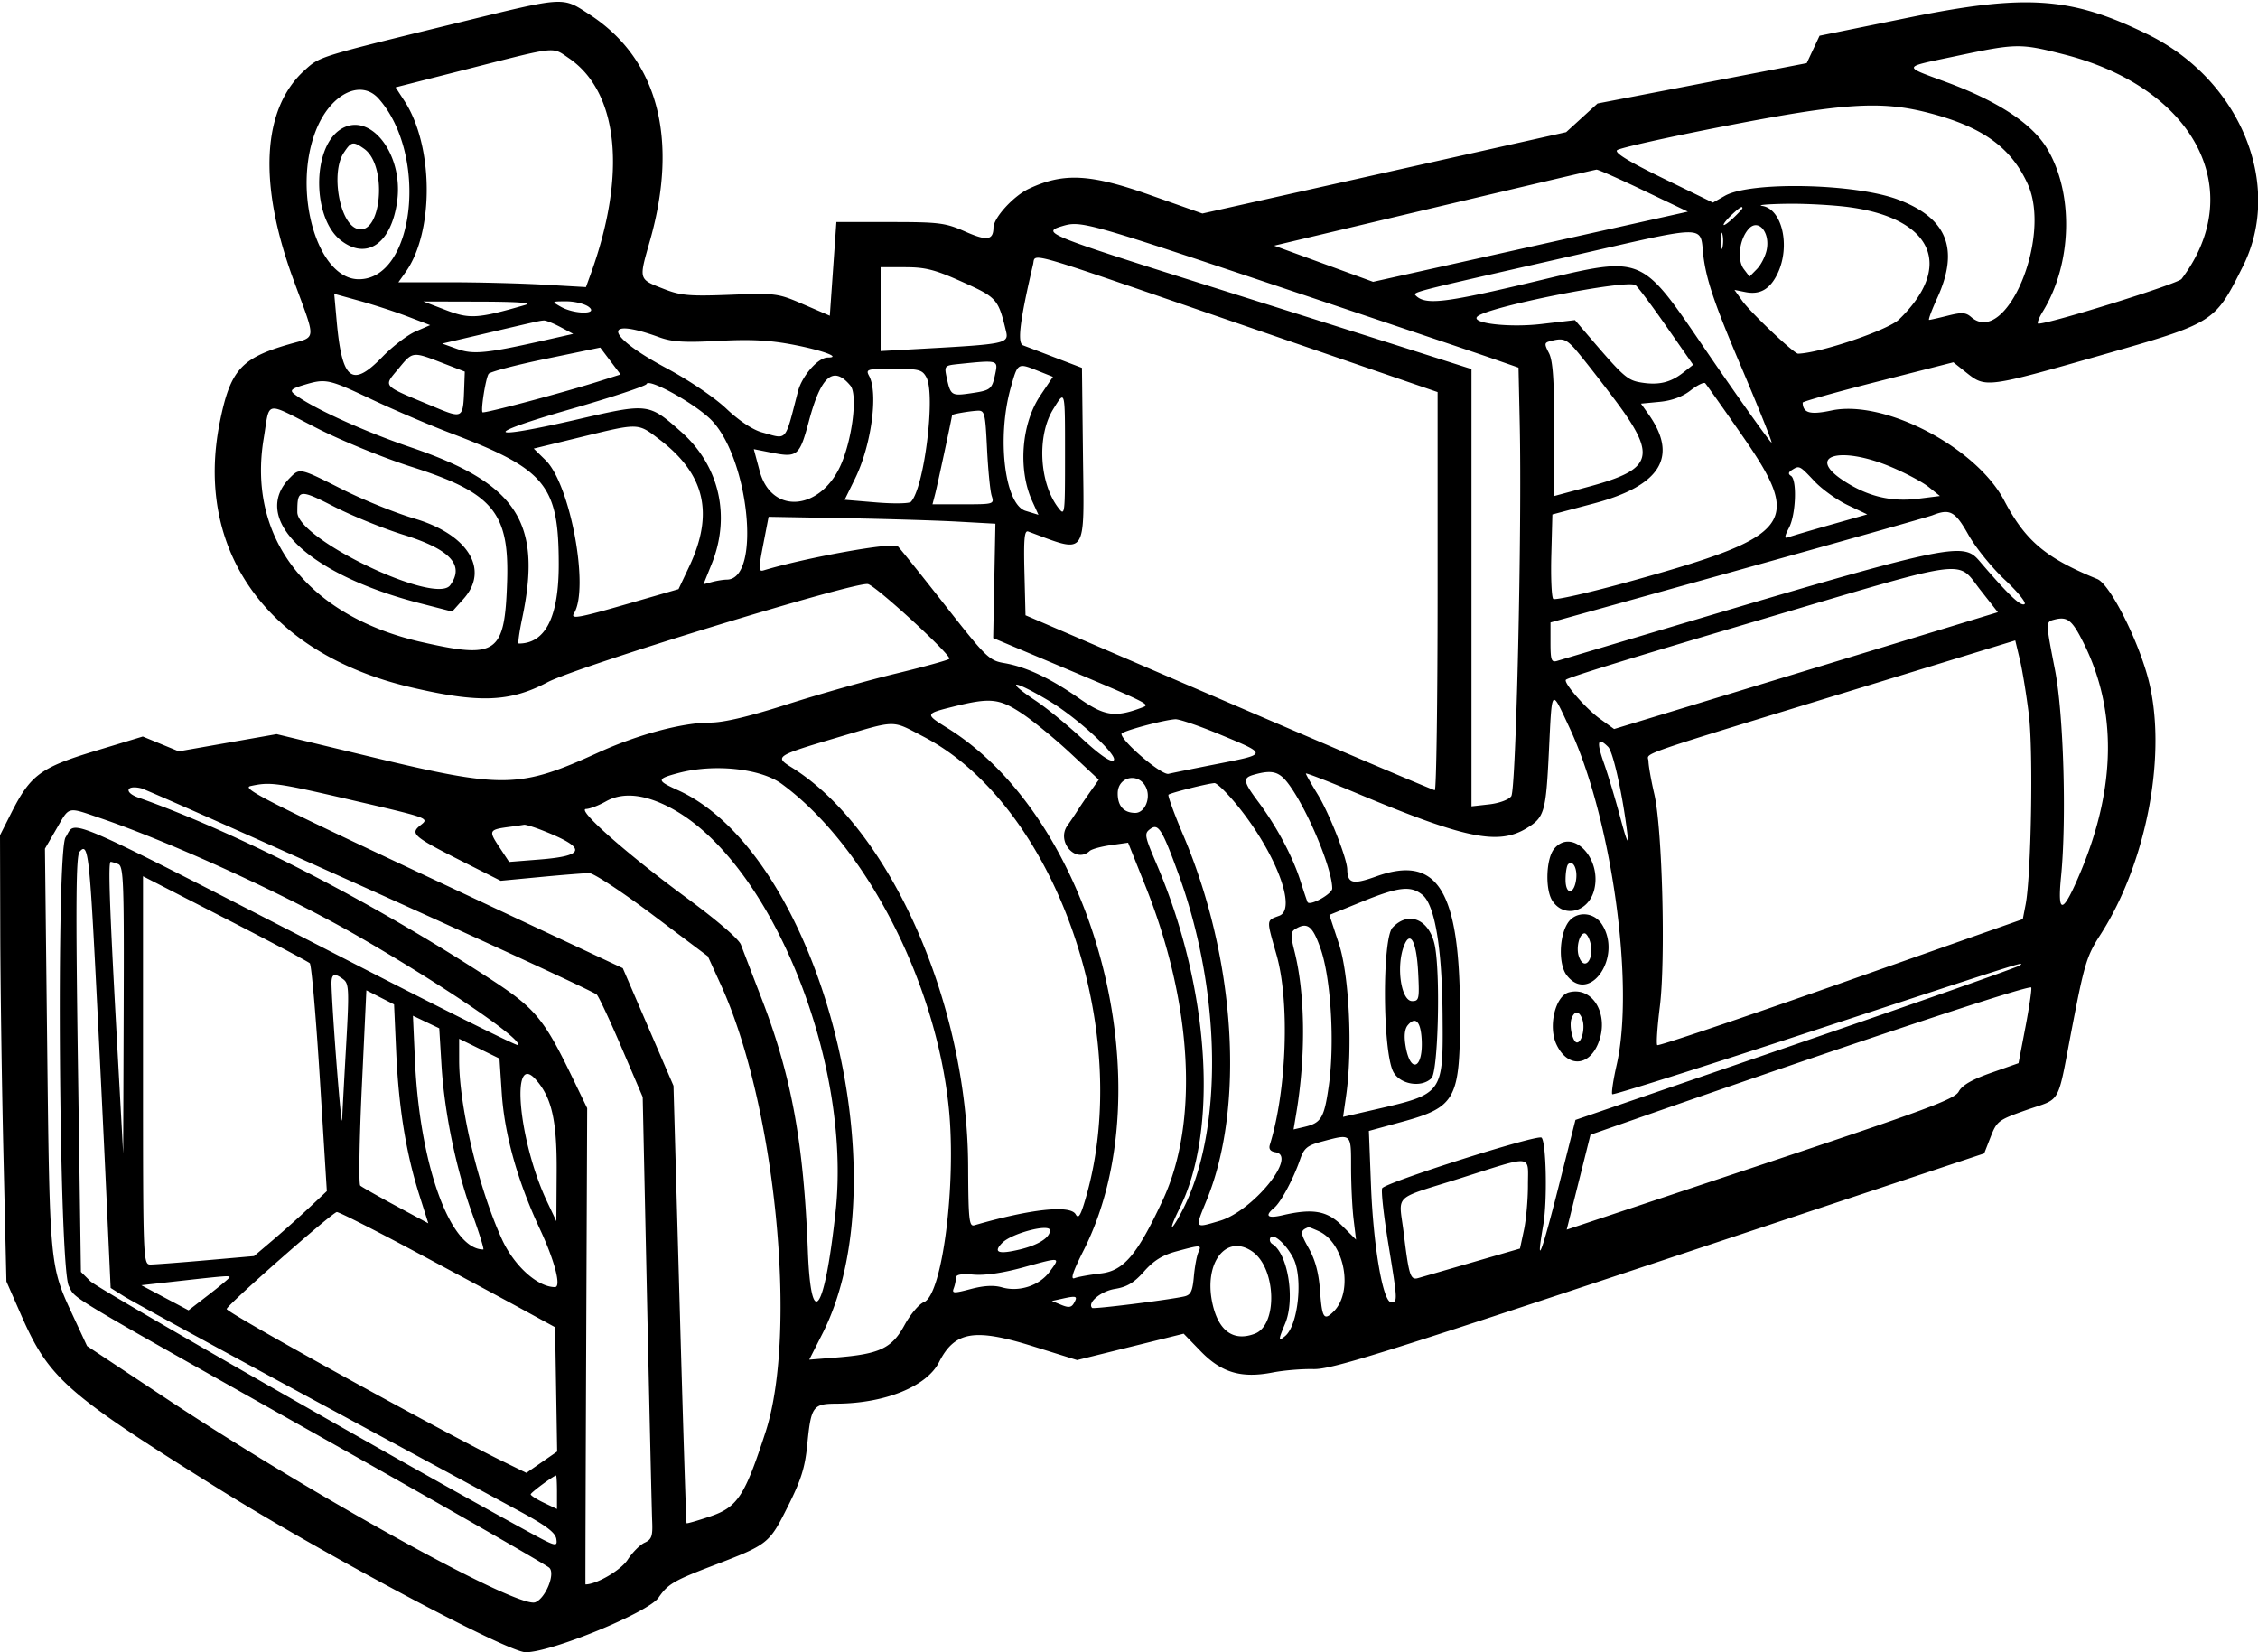 <svg xmlns="http://www.w3.org/2000/svg" height="292.667" width="400"><defs><filter id="a" color-interpolation-filters="sRGB"><feColorMatrix result="color1" values="180" type="hueRotate"/><feColorMatrix result="color2" values="-1 0 0 0 1 0 -1 0 0 1 0 0 -1 0 1 -0.21 -0.72 -0.07 2 0"/></filter></defs><path fill-rule="evenodd" d="M81 4.061c-24.77 6.062-24.306 5.918-27.035 8.383-7.559 6.829-8.265 20.038-1.983 37.108 4.091 11.118 4.171 10-.815 11.441-8.466 2.445-10.363 4.572-12.211 13.692-4.625 22.824 8.457 41.084 33.695 47.033 12.175 2.87 17.638 2.676 24.349-.867 5.32-2.809 54.492-17.871 56.755-17.385 1.444.31 14.972 12.747 14.409 13.247-.273.243-4.547 1.421-9.497 2.618-4.95 1.197-13.575 3.637-19.166 5.423-6.921 2.21-11.303 3.246-13.727 3.246-4.845 0-12.812 2.132-19.711 5.275-14.052 6.402-16.819 6.456-40.396.784L49 130.049l-8.667 1.524-8.666 1.524-3.187-1.313-3.188-1.312-8.479 2.57c-9.635 2.92-11.427 4.25-14.844 11.019L0 147.962l.045 17.186c.025 9.452.28 27.235.568 39.519L1.135 227l2.634 6c4.911 11.185 7.935 13.849 34.75 30.6 18.582 11.608 51.324 29.048 54.59 29.078 4.485.04 21.744-7.042 23.547-9.663 1.647-2.393 2.693-3.014 9.432-5.593 10.079-3.859 10.14-3.907 13.499-10.605 2.318-4.622 3.018-6.845 3.408-10.817.677-6.895.984-7.33 5.195-7.35 8.562-.04 15.975-3.038 18.157-7.344 2.768-5.462 6.249-6.061 16.538-2.85l7.922 2.473 9.439-2.338 9.438-2.338 3.032 3.126c3.672 3.786 7.2 4.824 12.734 3.746 1.952-.38 5.2-.651 7.217-.602 3.151.076 11.757-2.601 61.249-19.056l57.582-19.146 1.145-2.928c1.094-2.797 1.375-3.009 6.273-4.738 6.404-2.26 5.427-.498 8.172-14.741 2.154-11.179 2.588-12.602 4.979-16.309 8.332-12.919 11.962-32.577 8.422-45.605-1.939-7.136-6.772-16.536-8.961-17.429-9.135-3.727-12.726-6.756-16.481-13.902-4.961-9.442-21.249-17.94-30.587-15.958-3.801.806-5.062.463-5.116-1.392-.006-.191 5.998-1.876 13.342-3.745l13.354-3.397 2.405 1.912c3.295 2.619 3.653 2.571 23.594-3.119 20.327-5.799 20.274-5.766 25.298-15.804 7.192-14.37-.455-33.016-16.841-41.062C366.903-.57 358.948-1.124 338 3.142l-15.667 3.191-1.137 2.427-1.137 2.427-18.53 3.573L283 18.333l-2.784 2.54-2.784 2.539-32.216 7.206L213 37.824l-9.333-3.298c-10.55-3.728-15.277-3.97-21.393-1.095-2.744 1.29-6.258 5.143-6.284 6.89-.034 2.249-1.143 2.409-4.969.717-3.545-1.568-4.614-1.705-13.355-1.705h-9.501l-.582 8.299L147 55.93l-4.667-2.017c-4.555-1.969-4.864-2.01-12.972-1.696-7.183.277-8.759.143-11.666-.996-4.635-1.815-4.553-1.541-2.554-8.58 5.147-18.122 1.357-32.275-10.739-40.093C99.509-.614 100.319-.667 81 4.061m284.595 5.571c23.154 5.873 32.703 24.079 20.865 39.782-.655.869-23.238 7.919-25.367 7.919-.294 0 .064-.975.796-2.166 5.221-8.499 5.517-21.019.684-28.954-2.641-4.337-8.658-8.289-17.738-11.65-7.894-2.922-8.005-2.58 1.498-4.59 10.91-2.307 11.473-2.317 19.262-.341m-264.846.66c8.843 6.009 10.317 20.573 3.875 38.304l-.822 2.263-7.401-.426c-4.07-.235-11.546-.428-16.613-.43L70.576 50l1.3-1.833c5.043-7.114 4.933-22.35-.22-30.263l-1.582-2.43 13.13-3.341c15.628-3.978 14.565-3.866 17.545-1.841M67.094 17.5c8.812 9.965 6.377 31.967-3.537 31.967-7.329 0-11.824-15.483-7.629-26.273 2.538-6.526 7.978-9.3 11.166-5.694m274.402 2.456c9.617 2.46 14.714 6.095 17.704 12.626 4.349 9.499-3.896 28.92-10.012 23.582-.948-.827-1.662-.87-4.129-.248-1.641.413-3.133.751-3.317.751-.184 0 .455-1.725 1.42-3.834 3.986-8.704 1.789-14.218-6.971-17.496-7.611-2.847-26.081-3.238-30.635-.648l-2.112 1.201-8.833-4.3c-6.015-2.928-8.617-4.517-8.153-4.981.374-.375 8.9-2.283 18.945-4.241 21.068-4.107 27.724-4.552 36.093-2.412M60.145 23.04c-4.904 3.435-4.78 15.599.197 19.515 4.624 3.637 9.019.581 10.021-6.968 1.133-8.544-5.066-16.156-10.218-12.547m4.347 3.313c4.277 2.996 3.05 15.816-1.352 14.126-3.039-1.166-4.525-9.932-2.268-13.377 1.346-2.055 1.662-2.12 3.62-.749m226.666 7.393L299 37.491l-27.879 6.216-27.879 6.215-8.764-3.201-8.764-3.202 11.643-2.766c29.259-6.95 45.015-10.66 45.467-10.704.271-.027 4.021 1.636 8.334 3.697m36.587 2.974c14.693 2.043 18.373 10.463 8.681 19.857-1.944 1.884-13.915 5.95-17.888 6.075-.713.023-8.403-7.257-9.927-9.397l-1.356-1.904 1.958.392c2.587.517 4.373-.523 5.7-3.321 2.296-4.838.788-11.41-2.74-11.944-1.012-.153.914-.323 4.279-.378 3.365-.055 8.447.224 11.293.62m-19.078.164c0 .119-.75.922-1.667 1.783-.917.861-1.667 1.375-1.667 1.142 0-.233.657-1.035 1.459-1.783 1.412-1.315 1.875-1.597 1.875-1.142M227.09 50.951c17.917 6.006 34.677 11.651 37.243 12.545L269 65.122l.216 9.939c.407 18.753-.641 64.809-1.501 65.986-.454.62-2.141 1.24-3.922 1.441l-3.126.352V65.378l-9.167-2.92c-5.042-1.605-21.842-6.914-37.333-11.797-28.745-9.06-29.771-9.478-26-10.603 3.326-.992 4.169-.756 38.923 10.893m85.874-6.675c-.235 1.132-1.016 2.657-1.734 3.391L309.923 49l-1.009-1.333c-1.242-1.642-.795-5.291.875-7.136 1.697-1.874 3.821.632 3.175 3.745m-11.134 1.663c.59 4.049 2.099 8.402 6.497 18.751 3.15 7.413 5.625 13.58 5.5 13.705s-4.616-6.141-9.981-13.925c-14.081-20.429-11.468-19.385-34.826-13.919-13.37 3.129-16.578 3.446-18.222 1.803-.596-.596-.484-.625 23.869-6.153 29.559-6.711 26.228-6.678 27.163-.262m3.296-2.106c-.167.642-.305.117-.305-1.166 0-1.284.138-1.809.305-1.167.168.642.168 1.692 0 2.333m-90.351 11.9l35.058 12.06 4.834 1.661v35.273c0 19.4-.225 35.266-.5 35.257-.275-.009-16.7-6.986-36.5-15.504l-36-15.488-.19-7.576c-.148-5.947-.005-7.508.667-7.26 10.578 3.908 9.915 4.834 9.702-13.557l-.179-15.434L187 63.379a2713.64 2713.64 0 00-5.757-2.199c-1.07-.405-.586-4.336 1.764-14.347.475-2.025-1.997-2.718 31.768 8.9m-44.27-5.78c6.121 2.751 6.341 3.001 7.726 8.796.493 2.06-.278 2.224-14.064 2.987l-8.167.453V47.333h4.339c3.615 0 5.309.437 10.166 2.62m119.216.557c.396.27 2.856 3.555 5.467 7.3l4.748 6.811-1.743 1.37c-2.245 1.766-4.329 2.268-7.396 1.78-2.486-.395-3.162-.984-9.13-7.954L279 56.703l-5.97.697c-5.683.664-12.523-.129-11.338-1.314 1.711-1.712 26.468-6.637 28.029-5.576M72.267 56.088l3.933 1.507-2.6 1.131c-1.43.622-4.061 2.635-5.847 4.473-5.415 5.575-7.166 4.207-8.117-6.341l-.433-4.809 4.565 1.266c2.511.697 6.335 1.945 8.499 2.773M93 54.032c-8.344 2.415-9.808 2.51-14 .903l-4-1.533 10 .026c6.785.017 9.357.212 8 .604m11.294.323c1.817 1.374-2.552 1.355-4.961-.022-1.653-.945-1.645-.952 1-.955 1.467-.001 3.249.438 3.961.977m-5.023 3.577l2.27 1.21-4.817 1.087C86.233 62.599 83.845 62.84 81 61.82l-2.667-.956 7.334-1.719c9.661-2.265 9.89-2.316 10.666-2.373.367-.027 1.689.495 2.938 1.16m17.479 1.797c2.325.847 4.462.98 10.539.657 5.731-.305 9.039-.132 13.333.697 5.176 1 8.513 2.25 6.005 2.25-1.703 0-4.554 3.249-5.269 6.005-2.376 9.152-1.81 8.505-6.358 7.255-1.652-.454-4.062-2.053-6.333-4.201-2.131-2.015-6.611-5.041-10.697-7.225-10.668-5.705-11.444-9.161-1.22-5.438M278.721 61.5c.791.825 3.955 4.829 7.03 8.897 7.851 10.388 7.231 12.693-4.251 15.801l-6.167 1.669-.004-11.767c-.003-8.804-.24-12.219-.941-13.562-.833-1.598-.814-1.829.171-2.09 2.168-.574 2.74-.43 4.162 1.052m-172.587 6.037c-6.419 2.032-20.402 5.751-20.658 5.494-.346-.346.556-6.014 1.083-6.805.243-.363 4.791-1.56 10.108-2.659l9.666-1.999 1.801 2.383 1.8 2.382-3.8 1.204m-27.801-3.255l4 1.547-.111 3.128c-.186 5.2-.246 5.235-5.358 3.102-9.475-3.953-9.012-3.433-6.149-6.907 2.385-2.893 2.386-2.893 7.618-.87m97.983 1.885c-.597 2.835-.776 2.978-4.404 3.509-3.348.49-3.531.368-4.21-2.8-.444-2.066-.387-2.131 2.088-2.388 6.978-.724 7.03-.711 6.526 1.679m7.597-.458l2.606 1.043-2.235 3.321c-3.354 4.985-3.976 13.106-1.431 18.692l1.108 2.431-2.288-.702c-3.694-1.133-5.12-12.917-2.635-21.773 1.263-4.501 1.219-4.474 4.875-3.012m-19.81 1.124c1.673 3.073-.392 19.673-2.745 22.066-.305.311-3.07.356-6.143.1l-5.588-.466 1.851-3.766c2.859-5.815 4.135-15.086 2.499-18.144-.654-1.222-.427-1.29 4.309-1.29 4.499 0 5.082.151 5.817 1.5m-13.453 1.48c1.235 1.489.461 8.659-1.456 13.471-3.44 8.637-12.477 9.656-14.623 1.648l-1.036-3.867 3.203.633c4.529.896 4.911.569 6.572-5.643 2.14-8.004 4.331-9.867 7.34-6.242m-84.844 2.42c3.957 1.87 10.296 4.579 14.087 6.019C96.698 83.137 98.979 85.916 98.982 100c.002 9.321-2.369 14-7.094 14-.18 0 .099-2.025.621-4.5 3.577-16.979-.912-23.858-19.751-30.263-8.5-2.891-17.728-7.122-20.691-9.487-.747-.597-.415-.901 1.667-1.53 3.987-1.203 4.383-1.12 12.072 2.513m59.858 3.336c6.948 6.404 9.346 28.555 3.097 28.607-.602.005-1.78.193-2.618.417l-1.523.408 1.448-3.584c3.427-8.477 1.369-17.426-5.379-23.4-5.779-5.116-5.832-5.123-18.26-2.256C85.927 78.068 85.115 77.067 101 72.5c7.333-2.108 13.431-4.126 13.55-4.484.34-1.02 7.918 3.106 11.114 6.053m182.916 3.013c10.876 15.634 9.166 17.874-19.771 25.896-7.219 2.001-13.365 3.399-13.658 3.107-.292-.293-.446-3.776-.341-7.741l.19-7.21 7.333-1.946c11.894-3.158 15.036-8.314 9.664-15.858l-1.302-1.83 3.301-.317c2.17-.208 4.049-.901 5.486-2.023 1.201-.939 2.371-1.509 2.598-1.267.228.242 3.153 4.377 6.5 9.189m-119.913 3.675c0 10.535-.025 10.723-1.212 9.166-3.361-4.41-3.785-12.741-.888-17.428 2.151-3.48 2.1-3.681 2.1 8.262m-132.33-4.811c4.272 2.171 11.718 5.206 16.548 6.745 14.451 4.605 17.352 8.089 16.948 20.356-.42 12.767-1.779 13.724-15.166 10.685-20.146-4.573-30.89-18.425-27.958-36.043 1.144-6.879-.053-6.662 9.628-1.743M174.853 79.5c.186 3.758.555 7.508.82 8.333.474 1.473.384 1.5-5.001 1.5h-5.483l.476-1.833c.38-1.465 2.959-13.486 2.993-13.954.013-.184 2.837-.687 4.433-.789 1.348-.085 1.443.277 1.762 6.743m-58.048-1.667c8.1 6.166 9.729 13.137 5.273 22.56l-1.877 3.968-8.602 2.486c-9.129 2.639-10.603 2.904-9.912 1.787 2.748-4.446-.666-22.841-5.032-27.11l-2.109-2.061 8.227-2.005c10.508-2.561 10.162-2.571 14.032.375m218.075 4.833c2.633 1.1 5.684 2.719 6.781 3.599l1.994 1.599-3.834.479c-4.819.602-8.97-.4-13.243-3.198-6.742-4.413-.67-6.226 8.302-2.479m-13.452 2.583c1.335 1.419 3.985 3.321 5.889 4.225l3.461 1.646-6.555 1.859c-3.606 1.023-6.962 2.015-7.457 2.204-.695.266-.657-.128.167-1.719 1.217-2.354 1.437-8.49.329-9.175-.514-.318-.464-.629.167-1.029 1.322-.838 1.354-.822 3.999 1.989m-270.024-.653c-7.206 7.206 3.03 17.136 22.94 22.256l5.759 1.481 2.023-2.261c4.624-5.165.804-11.4-8.702-14.208-3.358-.992-9.1-3.317-12.761-5.167-7.552-3.816-7.545-3.815-9.259-2.101M71.49 94.743c8.278 2.578 10.859 5.368 8.257 8.926-2.603 3.56-27.08-8.143-27.08-12.948 0-4.094.322-4.141 6.545-.959 3.183 1.628 8.708 3.869 12.278 4.981m277.218.001c1.261 2.243 4.162 5.829 6.448 7.968 2.286 2.139 3.853 4.076 3.483 4.305-.666.412-2.671-1.475-7.433-6.997-3.807-4.413-1.695-4.891-75.373 17.056-1.009.3-1.166-.135-1.166-3.232v-3.58l33.166-9.231c18.242-5.078 33.767-9.468 34.5-9.757 3.101-1.221 4.022-.72 6.375 3.468m-179.041-2.345l6.666.371-.197 10.127-.198 10.126 10.198 4.295c17.825 7.507 17.695 7.443 16.197 8.008-4.801 1.814-6.643 1.545-11.185-1.63-5.096-3.562-9.388-5.579-13.291-6.245-2.622-.448-3.221-1.033-10.353-10.13-4.163-5.31-7.969-10.058-8.457-10.55-.776-.785-16.153 1.972-23.75 4.258-.931.28-.94-.185-.088-4.586l.949-4.898 13.421.241c7.381.133 16.421.409 20.088.613m181.194 12.159l3.057 3.891-33.992 10.346-33.991 10.346-2.566-1.858c-2.483-1.799-6.49-6.421-5.962-6.877.521-.45 11.426-3.814 33.926-10.463 38.319-11.325 35.195-10.899 39.528-5.385M369.153 114c5.846 11.765 5.68 25.418-.489 40.238-3.216 7.724-4.244 8.03-3.554 1.058 1.001-10.122.455-28.826-1.071-36.629-1.659-8.489-1.659-8.492-.206-8.881 2.415-.645 3.224-.004 5.32 4.214m-9.736 12.666c.789 6.489.408 28.485-.583 33.576l-.501 2.575-32.194 11.341c-17.707 6.238-32.357 11.179-32.556 10.981-.198-.198.005-3.26.451-6.803 1.048-8.324.445-31.571-.977-37.669-.556-2.384-1.021-4.996-1.034-5.805-.026-1.662-3.926-.317 39.31-13.557l25.667-7.86.823 3.444c.453 1.894 1.17 6.294 1.594 9.777m-173.514-2.467c5.02 3.002 12.42 9.856 11.352 10.516-.539.333-2.504-1.035-5.545-3.859-2.59-2.407-6.285-5.426-8.21-6.71-5.749-3.835-4.036-3.797 2.403.053m92.096 4.638c7.467 15.933 11.626 45.556 8.393 59.77-.612 2.692-.964 5.043-.783 5.225.182.181 15.869-4.77 34.861-11.002 39.373-12.922 38.018-12.493 37.393-11.832-.258.274-18.088 6.547-39.622 13.941l-39.153 13.443-2.988 11.81c-3.078 12.163-4.091 14.695-2.712 6.775.733-4.211.528-14.607-.305-15.44-.657-.656-27.863 7.992-28.241 8.977-.198.515.288 4.888 1.078 9.717 1.682 10.271 1.691 10.446.508 10.446-1.441 0-3.142-9.869-3.562-20.667l-.375-9.667 5.789-1.586c9.672-2.649 10.381-3.978 10.359-19.414-.031-21.631-3.963-28.001-14.864-24.079-4.139 1.49-5.051 1.266-5.112-1.254-.048-1.97-3.221-10.009-5.256-13.316-1.14-1.854-2.074-3.501-2.074-3.659 0-.159 3.975 1.378 8.834 3.415 19.414 8.139 25.235 9.342 30.29 6.26 3.133-1.91 3.405-2.85 3.926-13.569.56-11.513.35-11.263 3.616-4.294m-96.939-2.435c1.991 1.322 5.862 4.497 8.604 7.057l4.984 4.655-1.493 2.11c-.82 1.16-1.791 2.592-2.157 3.182a71.13 71.13 0 01-1.908 2.834c-2.003 2.835 1.471 6.803 3.943 4.505.349-.324 2.022-.787 3.719-1.029l3.086-.44 3.044 7.607c8.372 20.921 9.538 41.914 3.093 55.725-4.506 9.658-6.898 12.494-10.938 12.968-1.975.232-4.081.611-4.681.841-.779.299-.312-1.125 1.633-4.983 14.468-28.693 2.077-76.127-24.154-92.463-4.007-2.495-3.997-2.532.998-3.78 6.575-1.643 8.163-1.486 12.227 1.211m34.998 3.687c8.546 3.547 8.549 3.474-.241 5.203-4.116.809-8.084 1.614-8.817 1.787-1.218.288-8.333-5.758-8.333-7.081 0-.448 7.406-2.458 9.542-2.59.665-.041 4.197 1.165 7.849 2.681m-52.489.39c23.384 12.167 37.409 52.064 28.754 81.797-.899 3.089-1.282 3.702-1.769 2.833-.957-1.71-7.983-.952-17.946 1.938-.934.272-1.064-.961-1.105-10.536-.125-28.813-13.877-59.824-31.308-70.596-3.012-1.862-2.728-2.05 7.805-5.171 11.026-3.266 9.841-3.246 15.569-.265m121.309 1.828c.906.906 2.626 8.745 3.443 15.693.221 1.879-.243.758-1.242-3-.877-3.3-2.206-7.725-2.953-9.833-1.35-3.81-1.11-4.723.752-2.86M138.49 138.87c14.895 10.934 27.322 35.046 29.59 57.412 1.366 13.476-1.159 33.147-4.413 34.384-.846.322-2.392 2.155-3.436 4.074-2.225 4.091-4.396 5.123-12.052 5.733l-4.821.384 2.332-4.595c14.333-28.239-.78-85.069-25.605-96.288-3.828-1.73-3.816-2.001.128-3.046 6.31-1.672 14.546-.797 18.277 1.942m89.736-.037c3.348 4.459 7.774 15.023 7.774 18.556 0 .942-3.833 3.097-4.352 2.447-.074-.093-.658-1.819-1.298-3.836-1.356-4.275-4.197-9.604-7.431-13.936-2.72-3.643-2.821-4.259-.792-4.831 3.216-.905 4.463-.578 6.099 1.6m-25.116.879c.725 1.889-.388 4.288-1.989 4.288-2.029 0-3.121-1.202-3.121-3.434 0-3.149 3.974-3.814 5.11-.854m-140.567 2.073c13.422 3.117 13.529 3.155 12 4.355-1.977 1.55-1.452 2.003 7.636 6.595l6.513 3.29 7.154-.679c3.935-.373 7.782-.678 8.549-.679.767 0 5.807 3.316 11.2 7.369l9.805 7.369 2.319 5.089c9.617 21.104 13.649 61.45 7.909 79.153-3.692 11.388-4.976 13.344-9.833 14.984-2.214.748-4.09 1.287-4.167 1.198-.078-.089-.63-17.562-1.229-38.829l-1.088-38.667-4.489-10.413-4.489-10.412-33.956-15.921c-29.218-13.699-33.683-15.979-32-16.341 3.551-.765 4.512-.631 18.166 2.539m156.74 1.013c6.742 8.334 10.49 18.234 7.349 19.419-2.349.887-2.323.511-.495 6.942 2.357 8.291 1.806 23.956-1.183 33.624-.234.756.092 1.187 1.009 1.333 3.952.633-4.042 10.439-9.91 12.156-4.496 1.315-4.399 1.47-2.299-3.66 6.806-16.618 5.147-42.745-4.099-64.559-1.626-3.836-2.822-7.108-2.659-7.271.321-.321 6.824-1.966 8.14-2.059.442-.031 2.308 1.803 4.147 4.075M65.667 157.671c21.633 9.743 39.659 18.078 40.057 18.522.398.444 2.391 4.707 4.428 9.474l3.704 8.666.773 36c.424 19.8.832 37.412.905 39.137.113 2.661-.091 3.238-1.345 3.809-.813.37-2.163 1.727-3 3.017-1.206 1.857-5.497 4.367-7.474 4.371-.027 0 .031-18.982.128-42.182l.176-42.182-2.641-5.463c-4.973-10.282-6.55-12.198-14.142-17.173-20.77-13.612-44.902-26.069-62.729-32.381-2.582-.913-2.172-2.284.493-1.648.733.175 19.033 8.29 40.667 18.033m53.237-14.507c17.618 9.434 32.027 44.821 29.116 71.503-1.959 17.948-4.35 21.316-4.909 6.912-.742-19.165-2.886-30.889-8.152-44.579-1.692-4.4-3.361-8.75-3.709-9.667-.377-.995-4.264-4.34-9.652-8.304-10.649-7.836-19.521-15.682-17.778-15.724.649-.015 2.23-.619 3.513-1.342 3.009-1.696 6.921-1.29 11.571 1.201m-101.187 1.743c12.814 4.367 33.185 13.711 45.95 21.078 15.026 8.671 29.022 18.215 28.086 19.151-.172.171-12.561-5.979-27.532-13.667-54.669-28.074-50.564-26.267-52.607-23.149-1.683 2.569-1.151 76.276.575 79.486 1.329 2.471-2.026.468 47.144 28.14 20.35 11.452 37.442 21.252 37.982 21.777 1.095 1.065-.682 5.409-2.497 6.106-3.074 1.179-39.363-18.851-65.274-36.028l-14.123-9.362-2.703-5.817c-3.883-8.358-3.925-8.812-4.361-47.289l-.396-35 2.033-3.5c2.364-4.07 1.826-3.936 7.723-1.926m78.436 2.217c7.809 3.082 7.657 4.476-.559 5.129l-5.407.429-1.779-2.688c-1.899-2.871-1.805-3.043 1.925-3.532 1.1-.144 2.219-.307 2.487-.362.267-.055 1.767.406 3.333 1.024m112.587 7.636c7.64 20.932 7.984 45.285.84 59.407-.882 1.741-1.752 3.166-1.936 3.166-.183 0 .383-1.425 1.258-3.166 7.024-13.975 5.378-39.152-3.989-61.037-2.184-5.103-2.252-5.477-1.142-6.289 1.42-1.038 2.089.028 4.969 7.919m66.575-4.405c-1.442 1.738-1.629 7.213-.314 9.219 2.055 3.137 6.415 1.983 7.405-1.958 1.408-5.613-3.926-11.075-7.091-7.261M16.94 172.667c.597 11.55 1.438 28.758 1.871 38.242l.787 17.241 2.368 1.483c1.302.815 16.167 8.938 33.034 18.05a67256.612 67256.612 0 0137 19.999c4.806 2.604 6.387 3.801 6.558 4.96.211 1.444-.086 1.36-5.334-1.505C71.421 259.235 17.357 228.306 16 226.959l-1.667-1.655-.527-36.717c-.41-28.495-.346-36.936.283-37.694 1.472-1.773 1.743.298 2.851 21.774m4.005-19.596c.939.36 1.045 3.207.964 25.834l-.091 25.428-1.192-21.666c-1.235-22.472-1.49-30-1.014-30 .153 0 .753.182 1.333.404m258.274 2.63c-.329 2.799-1.886 2.909-1.886.132 0-1.252.205-2.482.456-2.733.819-.82 1.653.697 1.43 2.601M54.876 170.629c.299.288 1.1 9.489 1.782 20.447L57.897 211l-3.083 2.896a206.963 206.963 0 01-6.448 5.753L45 222.506l-8.513.747c-4.682.411-9.107.747-9.833.747-1.299 0-1.321-.554-1.321-34.389v-34.389l14.5 7.442c7.975 4.093 14.745 7.677 15.043 7.965m197.098-12.117c2.2 1.781 3.475 9.332 3.573 21.155.117 14.193.201 14.076-12.085 16.906l-5.539 1.275.539-3.757c1.176-8.209.554-21.339-1.274-26.888l-1.69-5.129 5.751-2.339c6.538-2.658 8.655-2.9 10.725-1.223m25.752 4.988c-1.547 2.388-1.655 7.328-.202 9.236 4.04 5.305 9.983-3.302 6.232-9.026-1.467-2.239-4.644-2.35-6.03-.21m-31.042.815c-1.835 1.953-1.77 21.561.083 25.446 1.105 2.317 5.022 3.021 6.817 1.227 1.135-1.135 1.601-17.432.661-23.116-.81-4.901-4.616-6.692-7.561-3.557m-12.706 3.852c1.803 5.24 2.474 16.704 1.415 24.158-.812 5.715-1.333 6.594-4.317 7.294l-1.924.452.479-2.869c1.712-10.231 1.583-21.194-.337-28.77-.682-2.692-.664-3.333.11-3.823 2.173-1.376 3.133-.629 4.574 3.558m47.748-1.168c.762 3.035-1.149 5.202-2.059 2.334-.491-1.545.142-4 1.032-4 .335 0 .797.75 1.027 1.666m-30.498 5.356c.232 4.601.151 4.978-1.068 4.978-1.95 0-2.865-6.06-1.469-9.731 1.128-2.967 2.253-.858 2.537 4.753M60.838 173.5c.979.746 1.03 1.949.486 11.5-.334 5.867-.659 11.867-.724 13.333-.098 2.234-1.7-18.108-1.877-23.833-.062-2.016.459-2.263 2.115-1m297.953 8.5l-1.214 6.333-4.868 1.715c-3.391 1.194-5.127 2.198-5.722 3.31-.732 1.368-5.753 3.23-35.154 13.032l-34.299 11.435 2.107-8.407 2.106-8.407 8.293-2.897c38.041-13.291 69.653-23.786 69.796-23.174.094.4-.377 3.577-1.045 7.06m-288.605 4.464c.434 9.715 1.754 17.862 4.08 25.189l1.604 5.051-5.768-3.108c-3.173-1.71-6.002-3.317-6.288-3.571-.285-.255-.159-8.144.282-17.532l.801-17.069 2.454 1.252 2.454 1.252.381 8.536m207.744-10.682c-2.424.631-3.717 6.061-2.203 9.251 1.916 4.039 5.643 3.972 7.357-.131 2.096-5.017-.855-10.239-5.154-9.12m2.403 4.885c.476 1.498-.133 4-.972 4-.77 0-1.443-3.012-.956-4.281.555-1.446 1.42-1.32 1.928.281m-202.13 7.971c.514 8.431 2.585 18.457 5.448 26.366 1.26 3.481 2.142 6.329 1.96 6.329-5.867 0-11.273-14.968-12.109-33.533l-.354-7.867 2.33 1.111 2.33 1.111.395 6.483m173.637-4.586c.31 5.26-1.996 6.277-2.844 1.255-.3-1.773-.173-3.026.375-3.686 1.352-1.629 2.284-.712 2.469 2.431m-162.962 9.541c.488 7.407 2.802 15.65 6.789 24.183C98.265 223.335 99.471 228 98.311 228c-3.081 0-7.25-3.765-9.404-8.492-4.135-9.072-7.567-23.428-7.572-31.667l-.002-3.827 3.573 1.752 3.572 1.752.4 6.075m5.971-2.426c2.88 3.182 3.82 7.277 3.762 16.388l-.055 8.778-1.643-3.471c-5.013-10.598-6.54-26.642-2.064-21.695m144.49 15.666c.003 3.025.202 7.134.442 9.131l.436 3.63-2.464-2.463c-2.664-2.664-5.188-3.106-10.586-1.852-2.645.614-3.187.121-1.452-1.319 1.191-.989 3.384-5.083 4.593-8.573.688-1.989 1.269-2.474 3.753-3.138 5.427-1.449 5.272-1.584 5.278 4.584m31.328 3.134c0 2.549-.317 6.113-.705 7.92l-.705 3.287-8.462 2.454c-4.654 1.35-8.962 2.599-9.575 2.775-1.377.395-1.637-.416-2.558-7.985-.865-7.106-2.199-5.821 10.083-9.714 13.059-4.139 11.922-4.26 11.922 1.263M73.333 221.615c7.15 3.82 15.7 8.419 19 10.219l6 3.273.183 11.012.182 11.011-2.727 1.89-2.726 1.889-4.456-2.18c-10.678-5.225-48.825-26.287-48.636-26.854.304-.912 18.727-17.121 19.514-17.167.366-.022 6.516 3.086 13.666 6.907M186 217.952c0 1.289-2.068 2.598-5.344 3.384-3.799.911-4.802.528-3.098-1.185 1.688-1.697 8.442-3.456 8.442-2.199m47.626.151c4.577 2.085 6.169 10.673 2.635 14.208-1.719 1.719-2.069 1.199-2.411-3.579-.231-3.23-.834-5.504-2.024-7.633-1.549-2.771-1.551-3.119-.024-3.713.074-.029.895.294 1.824.717m-4.533 4.743c1.768 3.42.891 11.898-1.431 13.825-1.243 1.031-1.243.751.005-2.235 1.788-4.281.481-12.363-2.275-14.066-.411-.254-.562-.761-.337-1.126.526-.85 2.772 1.153 4.038 3.602m-16.807-1.013c-.287.642-.648 2.594-.802 4.337-.228 2.583-.546 3.23-1.715 3.49-2.785.62-16.055 2.276-16.298 2.033-.912-.912 1.54-2.965 4.02-3.366 2.163-.35 3.4-1.091 5.176-3.099 1.683-1.903 3.261-2.889 5.666-3.54 4.451-1.205 4.557-1.201 3.953.145m9.575-.122c4.211 2.949 4.516 12.979.442 14.542-3.8 1.458-6.477-.472-7.542-5.437-1.538-7.173 2.488-12.335 7.1-9.105m-35.935 3.58c-1.822 2.464-5.388 3.628-8.438 2.753-1.431-.41-3.197-.315-5.517.297-3.012.795-3.366.782-3.025-.108.213-.555.387-1.39.387-1.856 0-.604.911-.772 3.167-.584 2.012.167 5.232-.307 8.833-1.303 6.647-1.837 6.555-1.853 4.593.801m-145.259.961c0 .139-1.636 1.514-3.635 3.057l-3.634 2.803-4.185-2.222-4.184-2.223 6.652-.743c8.376-.934 8.986-.98 8.986-.672m149.561 4.617c-.436.752-.934.815-2.228.28l-1.667-.689 2-.439c2.393-.525 2.629-.419 1.895.848m-91.561 33.454v2.989l-2.334-1.113c-1.283-.612-2.329-1.282-2.324-1.489.007-.305 3.885-3.185 4.491-3.335.092-.023.167 1.303.167 2.948" filter="url(#a)"/></svg>